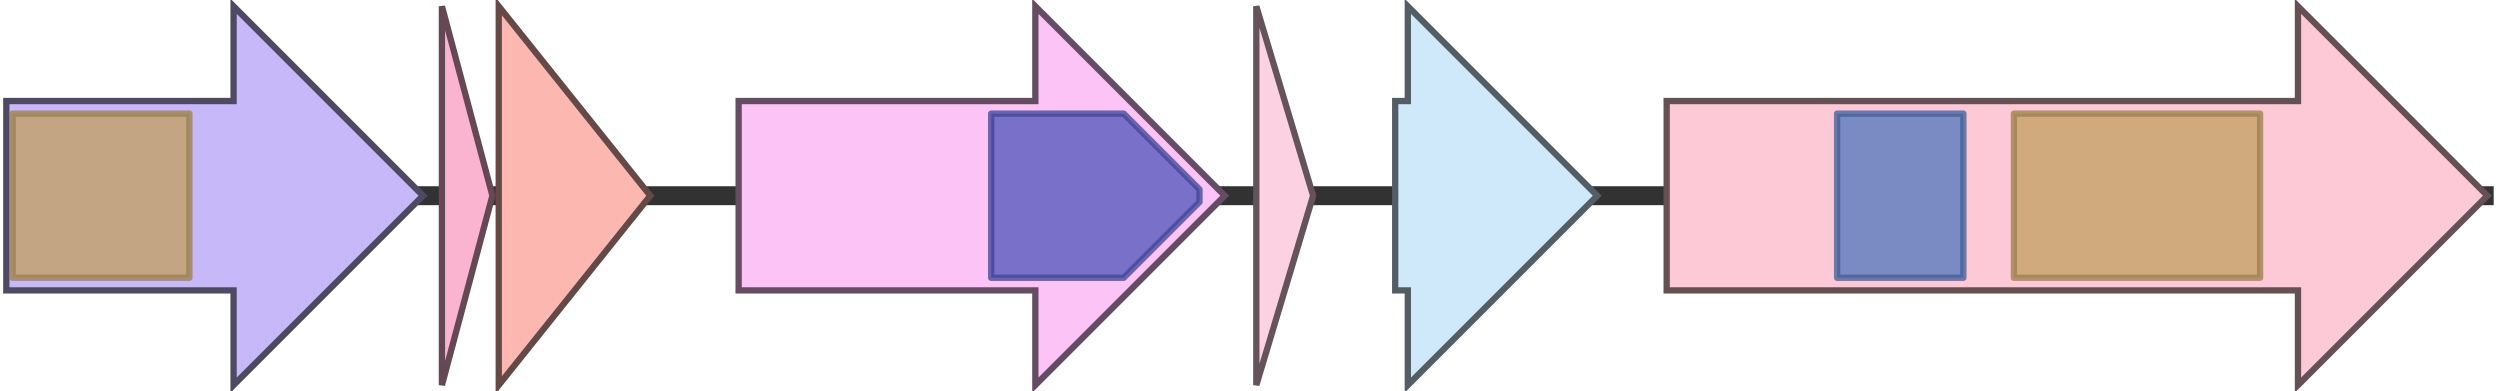 <svg version="1.1" baseProfile="full" xmlns="http://www.w3.org/2000/svg" width="396" height="62">
	<line x1="1" y1="31" x2="395" y2="31" style="stroke:rgb(50,50,50); stroke-width:3 "/>
	<g>
		<title>tenA</title>
		<polygon class="tenA" points="1,16 37,16 37,1 67,31 37,61 37,46 1,46" fill="rgb(199,185,249)" fill-opacity="1.0" stroke="rgb(79,74,99)" stroke-width="1" />
		<g>
			<title>PF00082</title>
			<rect class="PF00082" x="2" y="18" stroke-linejoin="round" width="28" height="26" fill="rgb(193,159,94)" stroke="rgb(154,127,75)" stroke-width="1" opacity="0.75" />
		</g>
	</g>
	<g>
		<title>tenB</title>
		<polygon class="tenB" points="70,16 70,16 70,1 78,31 70,61 70,46 70,46" fill="rgb(251,180,208)" fill-opacity="1.0" stroke="rgb(100,72,83)" stroke-width="1" />
	</g>
	<g>
		<title>tenC</title>
		<polygon class="tenC" points="79,16 79,16 79,1 103,31 79,61 79,46 79,46" fill="rgb(253,183,177)" fill-opacity="1.0" stroke="rgb(101,73,70)" stroke-width="1" />
	</g>
	<g>
		<title>tenD</title>
		<polygon class="tenD" points="117,16 164,16 164,1 194,31 164,61 164,46 117,46" fill="rgb(252,195,246)" fill-opacity="1.0" stroke="rgb(100,77,98)" stroke-width="1" />
		<g>
			<title>PF02624</title>
			<polygon class="PF02624" points="157,18 178,18 190,30 190,32 178,44 157,44" stroke-linejoin="round" width="33" height="26" fill="rgb(76,84,185)" stroke="rgb(60,67,148)" stroke-width="1" opacity="0.75" />
		</g>
	</g>
	<g>
		<title>tenE</title>
		<polygon class="tenE" points="199,16 199,16 199,1 208,31 199,61 199,46 199,46" fill="rgb(252,209,226)" fill-opacity="1.0" stroke="rgb(100,83,90)" stroke-width="1" />
	</g>
	<g>
		<title>tenF</title>
		<polygon class="tenF" points="221,16 223,16 223,1 253,31 223,61 223,46 221,46" fill="rgb(208,233,250)" fill-opacity="1.0" stroke="rgb(83,93,100)" stroke-width="1" />
	</g>
	<g>
		<title>tenG</title>
		<polygon class="tenG" points="264,16 364,16 364,1 394,31 364,61 364,46 264,46" fill="rgb(253,201,214)" fill-opacity="1.0" stroke="rgb(101,80,85)" stroke-width="1" />
		<g>
			<title>PF00881</title>
			<rect class="PF00881" x="291" y="18" stroke-linejoin="round" width="20" height="26" fill="rgb(79,118,187)" stroke="rgb(63,94,149)" stroke-width="1" opacity="0.75" />
		</g>
		<g>
			<title>PF00082</title>
			<rect class="PF00082" x="319" y="18" stroke-linejoin="round" width="39" height="26" fill="rgb(193,159,94)" stroke="rgb(154,127,75)" stroke-width="1" opacity="0.75" />
		</g>
	</g>
</svg>

